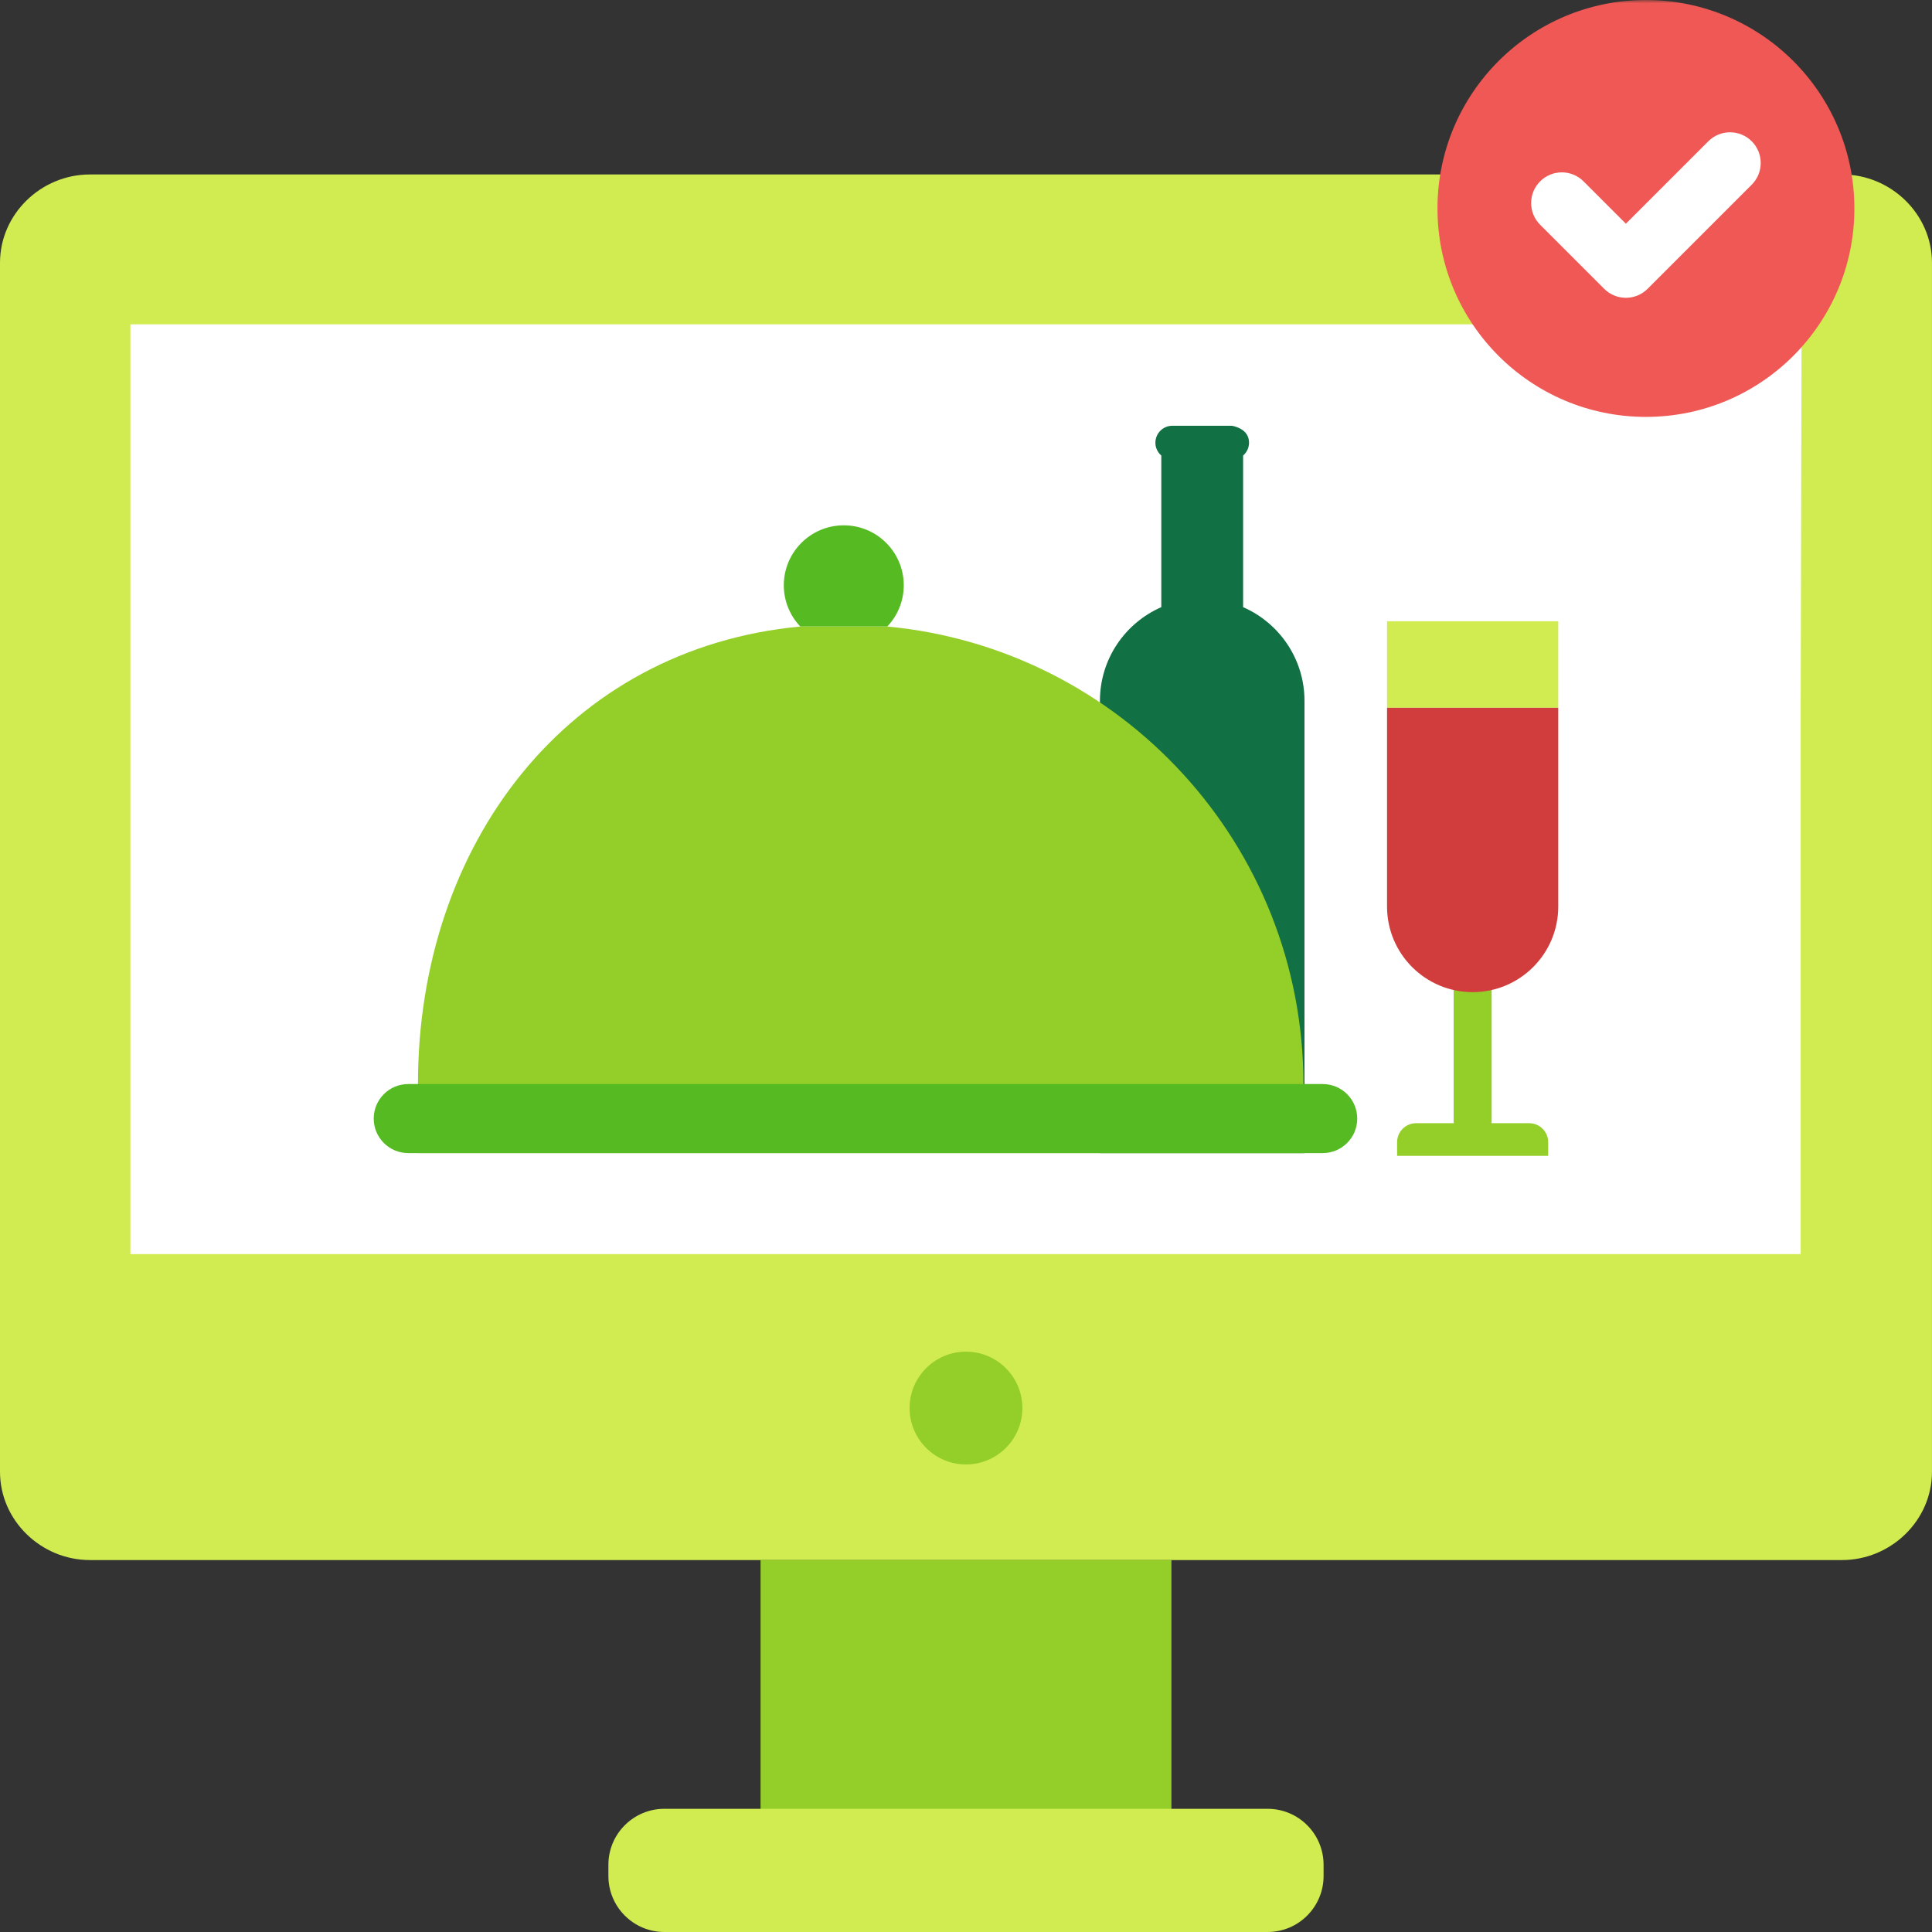 <?xml version="1.0" encoding="UTF-8"?>
<svg width="290px" height="290px" viewBox="0 0 290 290" version="1.1" xmlns="http://www.w3.org/2000/svg" xmlns:xlink="http://www.w3.org/1999/xlink">
    <rect x="0" y="0" width="290" height="290" fill="#333333" stroke="none"/>
    <!-- Generator: Sketch 43.1 (39012) - http://www.bohemiancoding.com/sketch -->
    <title>ilustração  pré-reserva</title>
    <desc>Created with Sketch.</desc>
    <defs>
        <polygon id="path-1" points="0 290 289.996 290 289.996 0 0 0"></polygon>
    </defs>
    <g id="PL-2.0&gt;-VOAR-EM-EXECUTIVA-2" stroke="none" stroke-width="1" fill="none" fill-rule="evenodd">
        <g transform="translate(-1034, -631)" id="lateral">
            <g transform="translate(-19, 439)">
                <g id="ilustração--pré-reserva" transform="translate(1053, 192)">
                    <path d="M276.495,26.188 L260.348,26.188 L13.499,26.188 C6.175,26.188 0,32.123 0,39.447 L0,220.919 C0,228.243 6.174,234.17 13.499,234.17 L52.419,234.17 L141.758,234.17 L276.494,234.17 C283.817,234.17 289.996,228.243 289.996,220.919 L289.996,39.447 C289.994,32.123 283.818,26.188 276.495,26.188 Z" id="Fill-1" fill="#D0EC51"></path>
                    <path d="M144.998,202.891 C149.671,202.891 153.46,206.68 153.46,211.353 C153.46,216.026 149.671,219.815 144.998,219.815 C140.325,219.815 136.536,216.026 136.536,211.353 C136.536,206.68 140.325,202.891 144.998,202.891" id="Fill-3" fill="#94CE28"></path>
                    <polygon id="Fill-5" fill="#FFFFFF" points="270.289 48.684 241.432 48.684 19.573 48.684 19.573 188.244 101.355 188.244 270.091 188.244 270.289 188.244 270.289 105.485 270.423 48.684"></polygon>
                    <polygon id="Fill-7" fill="#94CE28" points="154.537 234.171 145.038 234.171 114.162 234.171 114.162 274.396 114.162 280.754 145.038 280.754 175.834 280.754 175.834 234.171"></polygon>
                    <path d="M198.674,281.594 C198.674,286.236 194.912,290 190.269,290 L99.728,290 C95.086,290 91.322,286.236 91.322,281.594 L91.322,279.913 C91.322,275.271 95.086,271.507 99.728,271.507 L190.269,271.507 C194.911,271.507 198.674,275.271 198.674,279.913 L198.674,281.594 Z" id="Fill-9" fill="#D0EC51"></path>
                    <path d="M186.596,91.136 L186.596,68.377 C187.135,67.91 187.484,67.227 187.484,66.458 C187.484,64.758 185.996,64.12 184.934,63.908 L175.978,63.908 C174.569,63.908 173.428,65.05 173.428,66.458 C173.428,67.227 173.777,67.91 174.316,68.377 L174.316,91.135 C168.895,93.505 165.103,98.908 165.103,105.202 L165.103,156.753 L165.103,173.084 L195.809,173.084 L195.809,156.753 L195.809,105.203 C195.809,98.908 192.017,93.506 186.596,91.136" id="Fill-11" fill="#127045"></path>
                    <path d="M135.658,87.855 C135.658,82.883 131.627,78.852 126.655,78.852 C121.683,78.852 117.652,82.883 117.652,87.855 C117.652,90.255 118.597,92.429 120.127,94.043 L133.183,94.043 C134.714,92.429 135.658,90.255 135.658,87.855" id="Fill-13" fill="#56BA22"></path>
                    <path d="M133.183,94.043 L120.127,94.043 C85.087,97.332 62.738,126.817 62.738,162.72 L62.738,173.084 L195.648,173.084 L195.648,162.72 C195.648,126.819 168.224,97.332 133.183,94.043" id="Fill-15" fill="#94CE28"></path>
                    <path d="M198.543,162.719 L126.655,162.719 L61.28,162.719 C58.417,162.719 56.097,165.04 56.097,167.902 C56.097,170.764 58.417,173.084 61.28,173.084 L126.655,173.084 L198.543,173.084 C201.406,173.084 203.726,170.764 203.726,167.902 C203.726,165.04 201.406,162.719 198.543,162.719" id="Fill-17" fill="#56BA22"></path>
                    <path d="M229.535,168.596 L223.875,168.596 C223.883,168.51 223.901,168.428 223.901,168.341 L223.901,136.855 C223.901,135.28 222.624,134.003 221.049,134.003 C219.474,134.003 218.197,135.28 218.197,136.855 L218.197,168.341 C218.197,168.428 218.215,168.511 218.223,168.596 L212.563,168.596 C210.988,168.596 209.711,169.873 209.711,171.447 L209.711,173.5 L232.387,173.5 L232.387,171.447 C232.387,169.873 231.11,168.596 229.535,168.596" id="Fill-19" fill="#94CE28"></path>
                    <mask id="mask-2" fill="white">
                        <use xlink:href="#path-1"></use>
                    </mask>
                    <g id="Clip-22"></g>
                    <polygon id="Fill-21" fill="#D0EC51" mask="url(#mask-2)" points="208.199 106.24 233.899 106.24 233.899 93.252 208.199 93.252"></polygon>
                    <path d="M208.199,106.24 L208.199,136.073 C208.199,143.169 213.952,148.923 221.049,148.923 C228.146,148.923 233.899,143.169 233.899,136.073 L233.899,106.24 L208.199,106.24 Z" id="Fill-23" fill="#D13D3D" mask="url(#mask-2)"></path>
                    <path d="M247.06,0 C264.34,0 278.349,14.008 278.349,31.289 C278.349,48.569 264.34,62.577 247.06,62.577 C229.78,62.577 215.771,48.569 215.771,31.289 C215.771,14.008 229.78,0 247.06,0" id="Fill-24" fill="#EF5854" mask="url(#mask-2)"></path>
                    <path d="M231.179,33.737 L240.794,43.352 C242.593,45.151 245.511,45.151 247.31,43.352 L262.94,27.722 C264.74,25.922 264.74,23.005 262.94,21.206 C261.141,19.407 258.224,19.407 256.424,21.206 L244.052,33.578 L237.695,27.221 C235.895,25.422 232.978,25.422 231.179,27.221 C229.38,29.021 229.38,31.938 231.179,33.737" id="Fill-25" fill="#FFFFFF" mask="url(#mask-2)"></path>
                </g>
            </g>
        </g>
    </g>
</svg>